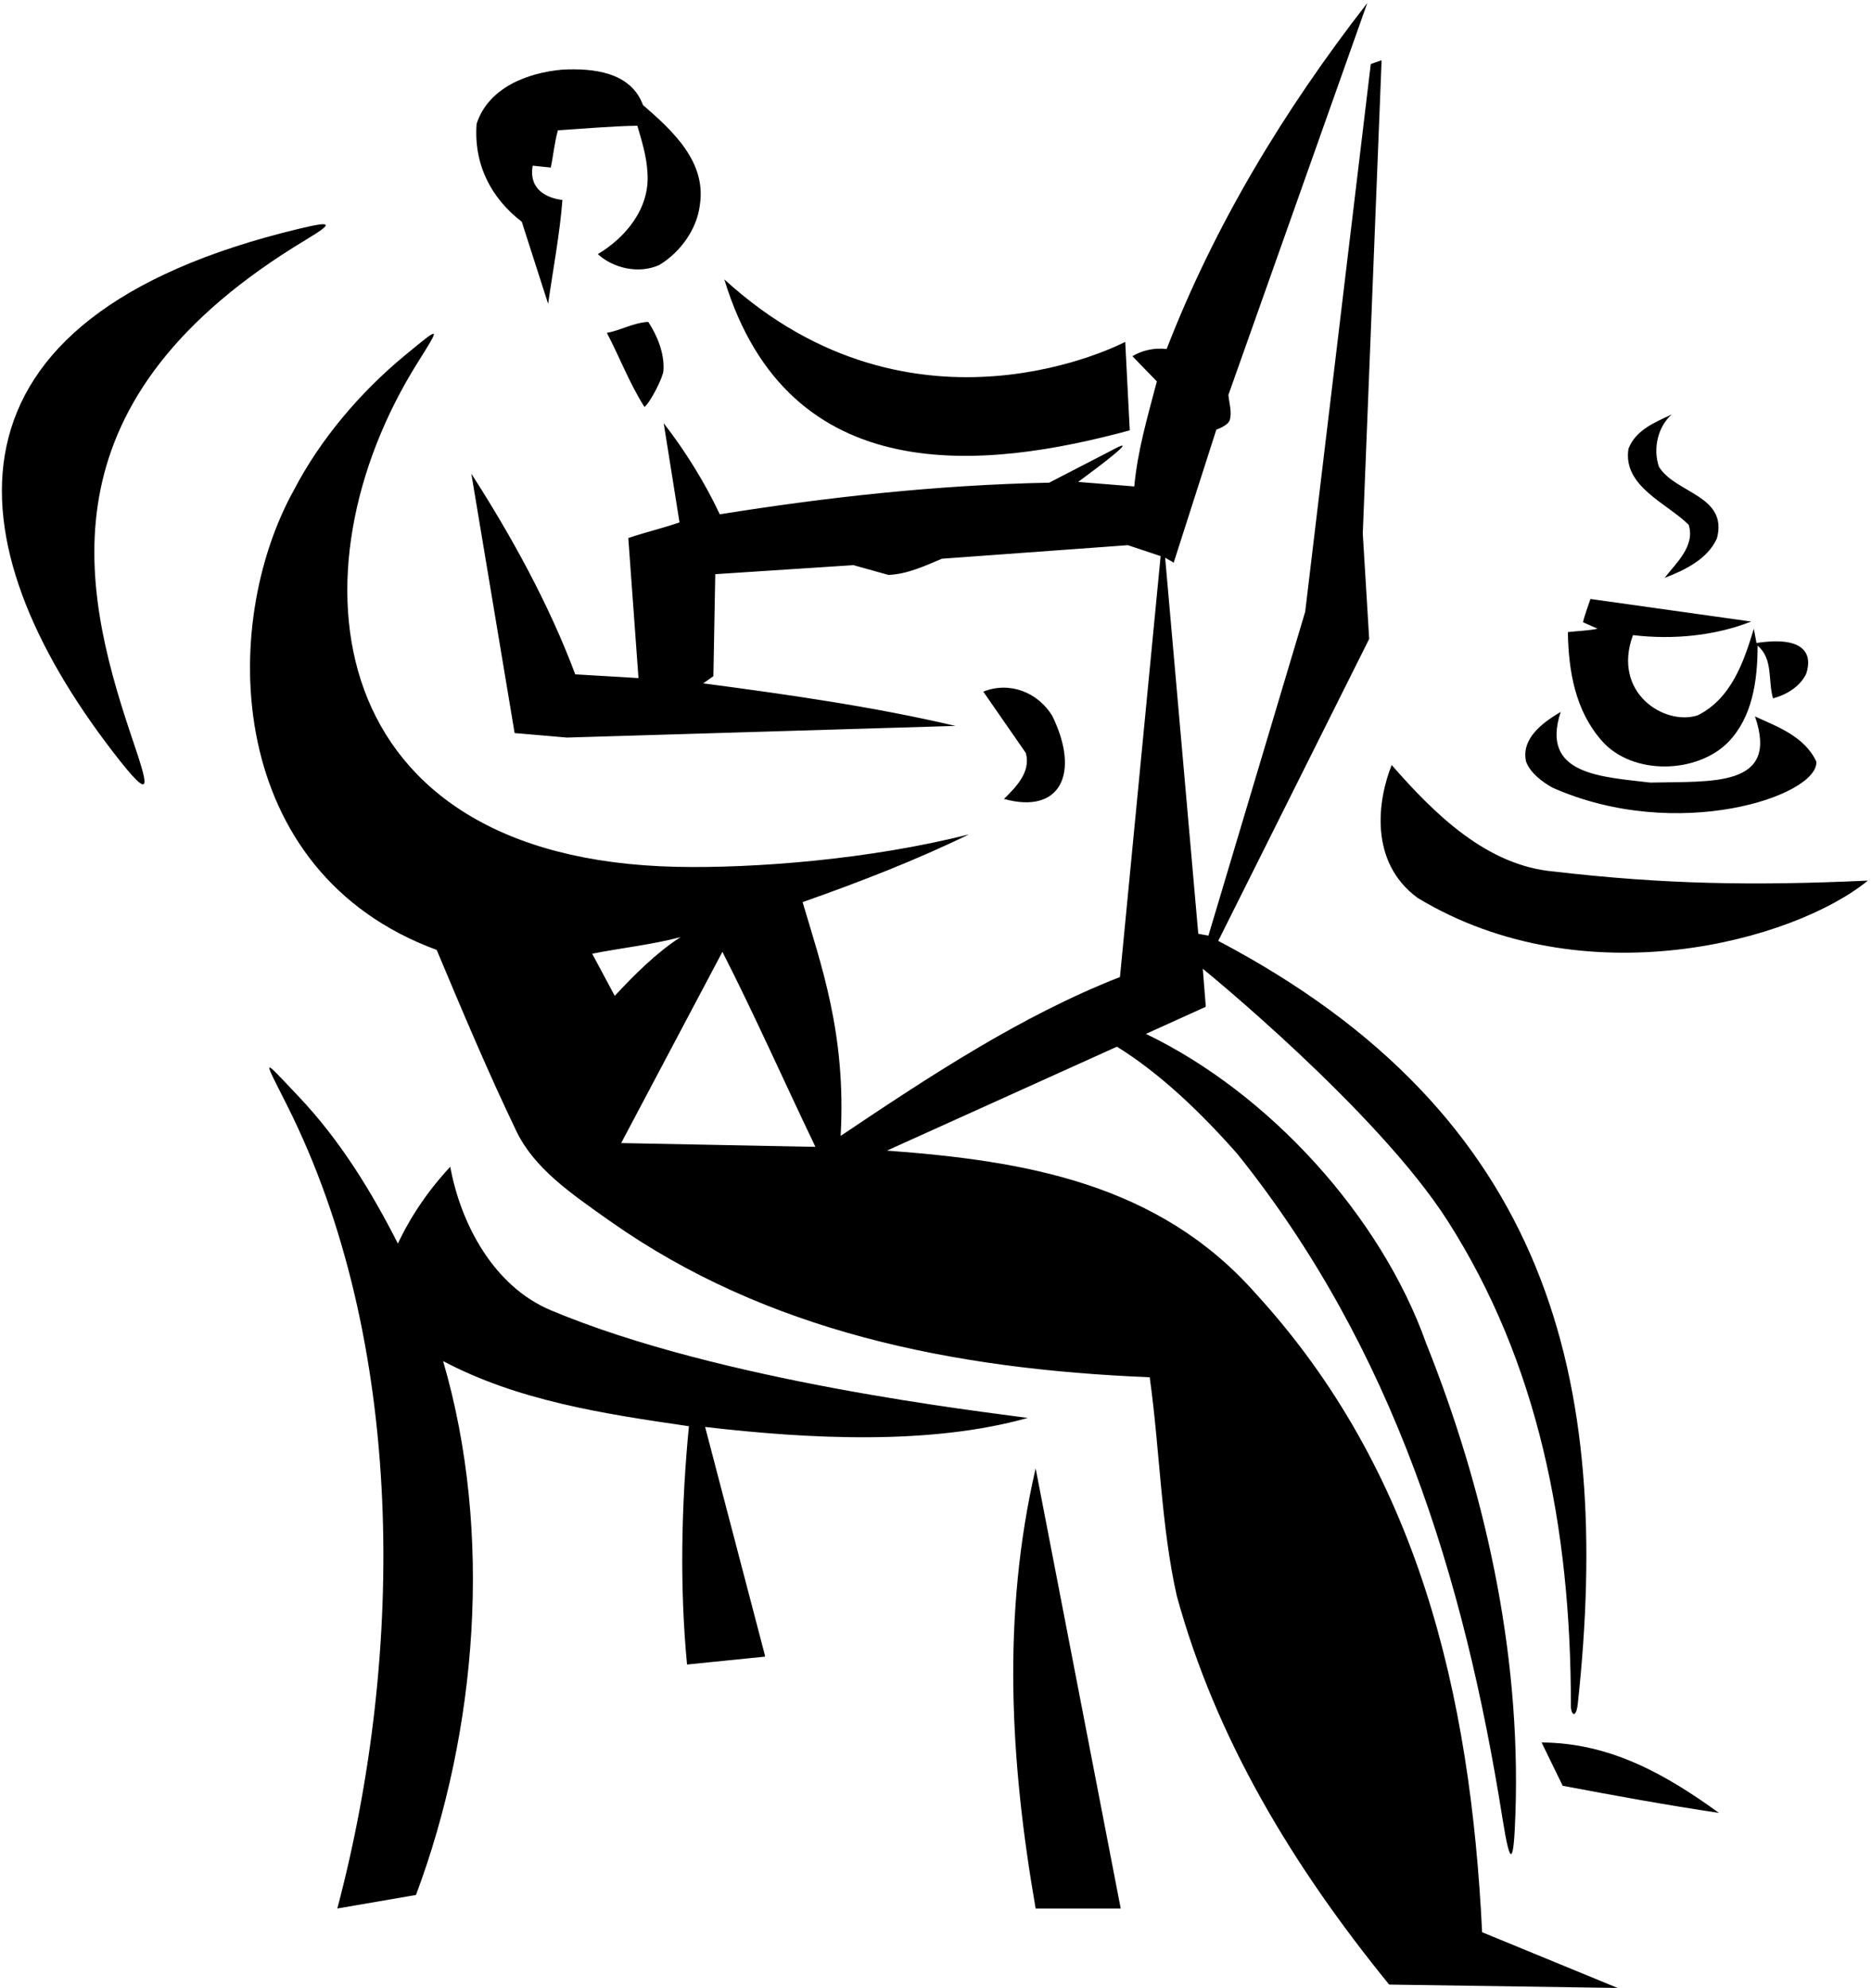 <?xml version="1.0" encoding="UTF-8"?>
<svg xmlns="http://www.w3.org/2000/svg" xmlns:xlink="http://www.w3.org/1999/xlink" width="497pt" height="528pt" viewBox="0 0 497 528" version="1.1">
<g id="surface1">
<path style=" stroke:none;fill-rule:nonzero;fill:rgb(0%,0%,0%);fill-opacity:1;" d="M 333.5 343.5 C 307.699 314.301 272.301 308.301 235.602 305.602 L 296.699 278 C 308.301 285.199 319.199 295.699 328.699 306.5 C 369.992 357.977 388.91 418.707 399.109 482.98 C 401.215 496.238 402.094 495.398 402.559 481.484 C 404.012 437.992 394.105 394.922 378.801 356.699 C 366.801 323 337.199 290.398 304.398 274.602 C 309.699 272.199 315 269.801 320.301 267.398 L 319.5 257.301 C 319.5 257.301 365.781 294.914 384.555 324.285 C 408.516 361.777 417.305 405.602 417.277 453 C 417.277 455.523 418.676 456.57 419.113 452.512 C 428.402 366.594 411.719 296.227 323.602 249.898 L 363.699 169.699 L 362 141.699 L 367 16 L 364.125 17.008 L 346.699 162.5 L 321 248.5 C 320.301 248.398 318.301 248 318.301 248 L 309.5 148.102 C 309.801 148.398 311.449 149.102 311.75 149.5 L 323.102 114.102 C 323.102 114.102 326.223 113.078 326.672 111.551 C 327.277 109.504 326.512 107.027 326.301 104.898 L 363.199 0.801 C 340.898 29.5 322.602 59.898 309.898 92.699 C 306.5 92.301 303.301 93.102 300.801 94.602 L 307.301 101.301 C 304.898 110.5 302.199 119.5 301.301 129.199 L 286.398 128 C 289.68 125.52 293.066 123.098 296.211 120.453 C 301.094 116.348 295.406 119.566 295.406 119.566 L 278.699 128.199 C 248.699 128.801 219.301 132.102 191.199 136.602 C 187.199 128.102 182.102 119.898 176.301 112.398 L 180.5 138.75 C 175.199 140.551 172.301 141.102 166.898 142.898 L 169.602 180.102 L 152.801 179.102 C 145.801 160.398 135.801 142.301 125.199 125.801 L 136.699 194.699 L 150.602 195.898 L 253.801 192.801 C 232 187.699 209.5 184.5 186.801 181.5 C 187.699 180.898 188.602 180.199 189.5 179.602 L 190 152.5 L 226.699 150.102 L 236 152.699 C 241 152.5 245.699 150.301 250.199 148.398 L 299.602 144.801 L 308.301 147.699 L 297.5 259.5 C 271.199 269.801 247 285.801 223.301 301.699 C 224.836 274.562 218 256 213.199 239.602 C 228.301 234.301 243.699 228.301 257.398 221.602 C 231 228.324 200.051 230.668 179.746 230.23 C 84.824 228.18 76.305 151.621 110.871 96.418 C 117.105 86.469 117.199 86.461 107.766 94.215 C 95.633 104.188 85.047 116.762 78.102 130.102 C 57.984 166.285 59.781 231.617 116 252.301 C 122.801 268.5 129.602 284.699 137.199 300.5 C 141.91 310.23 151.273 316.742 162.195 324.43 C 203.582 353.574 252.824 363.648 305.398 365.801 C 308.102 385 308.398 405.301 312.602 423.898 C 323 461.801 343.301 495.5 369 527.102 L 429.699 528 L 393.699 513.199 C 390.602 449.598 376.602 390.5 333.5 343.5 Z M 157.301 253.301 C 164.898 251.801 173.199 250.898 180.801 248.898 C 174.5 252.898 168.398 259 163.301 264.5 Z M 165 303.602 L 191.898 252.801 C 200.5 269.699 208.301 287.301 216.602 304.602 Z M 126.602 32.898 C 129.699 23.301 140.102 19.301 149.398 18.5 C 157.398 18.102 167.5 19 170.801 27.898 C 178.898 34.898 187.699 43.102 185.898 54.5 C 185.102 61 180.602 67.102 175.102 70.398 C 169.699 72.801 163 71.301 158.801 67.5 C 166.301 63 172.602 55.301 172 46.102 C 171.801 41.602 170.5 37.5 169.301 33.398 C 162.398 33.5 154.898 34.199 148.199 34.602 C 147.301 37.801 147 41.199 146.301 44.5 L 141.5 44 C 140 52.5 149.398 53.102 149.398 53.102 C 148.699 62.199 146.898 71.5 145.602 80.699 L 138.602 58.898 C 130.398 52.602 125.801 43.602 126.602 32.898 Z M 34.703 194.934 C 39.168 208.238 41.555 214.719 29.906 199.57 C -12.344 144.613 -19.523 84.453 79.555 60.73 C 88.227 58.656 88.824 59.133 81.297 63.66 C 11.242 105.789 21.25 154.828 34.703 194.934 Z M 192.398 74.199 C 243 120.5 298.898 90.801 298.898 90.801 L 300.102 114.301 C 261.898 124.645 209.57 130.656 192.398 74.199 Z M 172.199 85.5 C 174.566 89.086 176.57 93.902 176.23 98.48 C 176.094 100.285 172.801 106.801 171.199 108.102 C 167.301 102 164.602 94.898 161.199 88.398 C 164.801 87.801 168.199 85.699 172.199 85.5 Z M 432.574 119.188 C 434.477 114.188 439.773 112.086 444.074 110.086 C 440.477 113.188 438.977 119.086 440.676 123.988 C 445.074 131.086 459.074 131.586 456.074 142.988 C 453.574 148.586 447.375 151.488 442.176 153.488 C 445.074 149.688 450.375 145.086 448.574 139.387 C 442.875 133.688 430.977 129.188 432.574 119.188 Z M 416.477 167.887 C 419.074 167.586 422 167.5 424.375 166.988 C 423.688 166.688 421.125 165.562 420.535 165.285 C 420.398 164.918 422.477 159.086 422.477 159.086 L 465.176 165.086 C 455.773 168.785 444.676 169.988 433.773 168.688 C 428.113 184.012 442.203 192.863 450.977 189.988 C 459.977 185.488 463.273 175.586 465.875 166.988 L 466.574 170.785 C 479.434 168.809 481.516 173.766 479.773 178.988 C 478.074 182.488 474.375 184.586 470.977 185.488 C 469.574 180.785 471.074 174.988 466.875 171.488 C 466.875 180.949 465.438 190.48 459.172 197.004 C 451.066 205.445 433.766 206.156 425.492 196.754 C 418.488 188.793 416.656 178.422 416.477 167.887 Z M 266.699 212.199 C 269.801 209.102 273.898 205.102 272.5 200 L 261.199 183.699 C 268.199 180.898 275.699 183.898 279.5 190.102 C 287.004 205.402 281.695 216.367 266.699 212.199 Z M 405.375 202.285 C 403.977 196.086 409.977 191.785 414.574 189.086 C 409.039 205.855 425.473 206.297 438.375 207.855 C 454.715 207.469 472.738 209.238 466.176 190.285 C 472.074 192.988 479.375 195.586 482.477 202.285 C 483.082 211.398 445.523 223.941 412.375 209.188 C 409.676 207.688 406.477 205.285 405.375 202.285 Z M 369.676 203.188 C 381.375 216.586 395.176 229.988 412.875 231.488 C 441.977 234.887 465.977 235.285 496.176 233.887 C 476.566 249.914 420.805 265.234 376.574 238.488 C 363.535 228.902 365.992 212.395 369.676 203.188 Z M 187.301 379 L 203.199 439.699 L 203.199 440 L 182.5 442.098 C 180.5 421.301 181 399.398 183 378.801 C 160.199 375.5 137.5 372 117.699 361.5 C 131.102 407.301 126.699 460 110.5 503.301 C 103.602 504.5 96.602 505.699 89.602 506.898 C 107.641 438.797 107.75 356.238 76.27 293.613 C 69.699 280.535 69.305 280.664 79.305 291.211 C 90.438 302.941 98.742 316.621 105.699 330.301 C 109.102 323 113.898 316 119.602 309.898 C 122.398 325.102 131.129 341.621 146.301 348 C 191.5 367 260.801 374.898 273 376.602 C 247 383.898 214.801 382.199 187.301 379 Z M 275.102 390 L 297.699 506.898 L 275.102 506.898 C 268.301 467.801 266.102 428.902 275.102 390 Z M 409.5 462.801 C 427.801 462.902 442.5 471.301 456.602 481.5 C 443.102 479.5 428.801 476.898 415.102 474.301 L 409.5 462.801 "/>
</g>
</svg>
